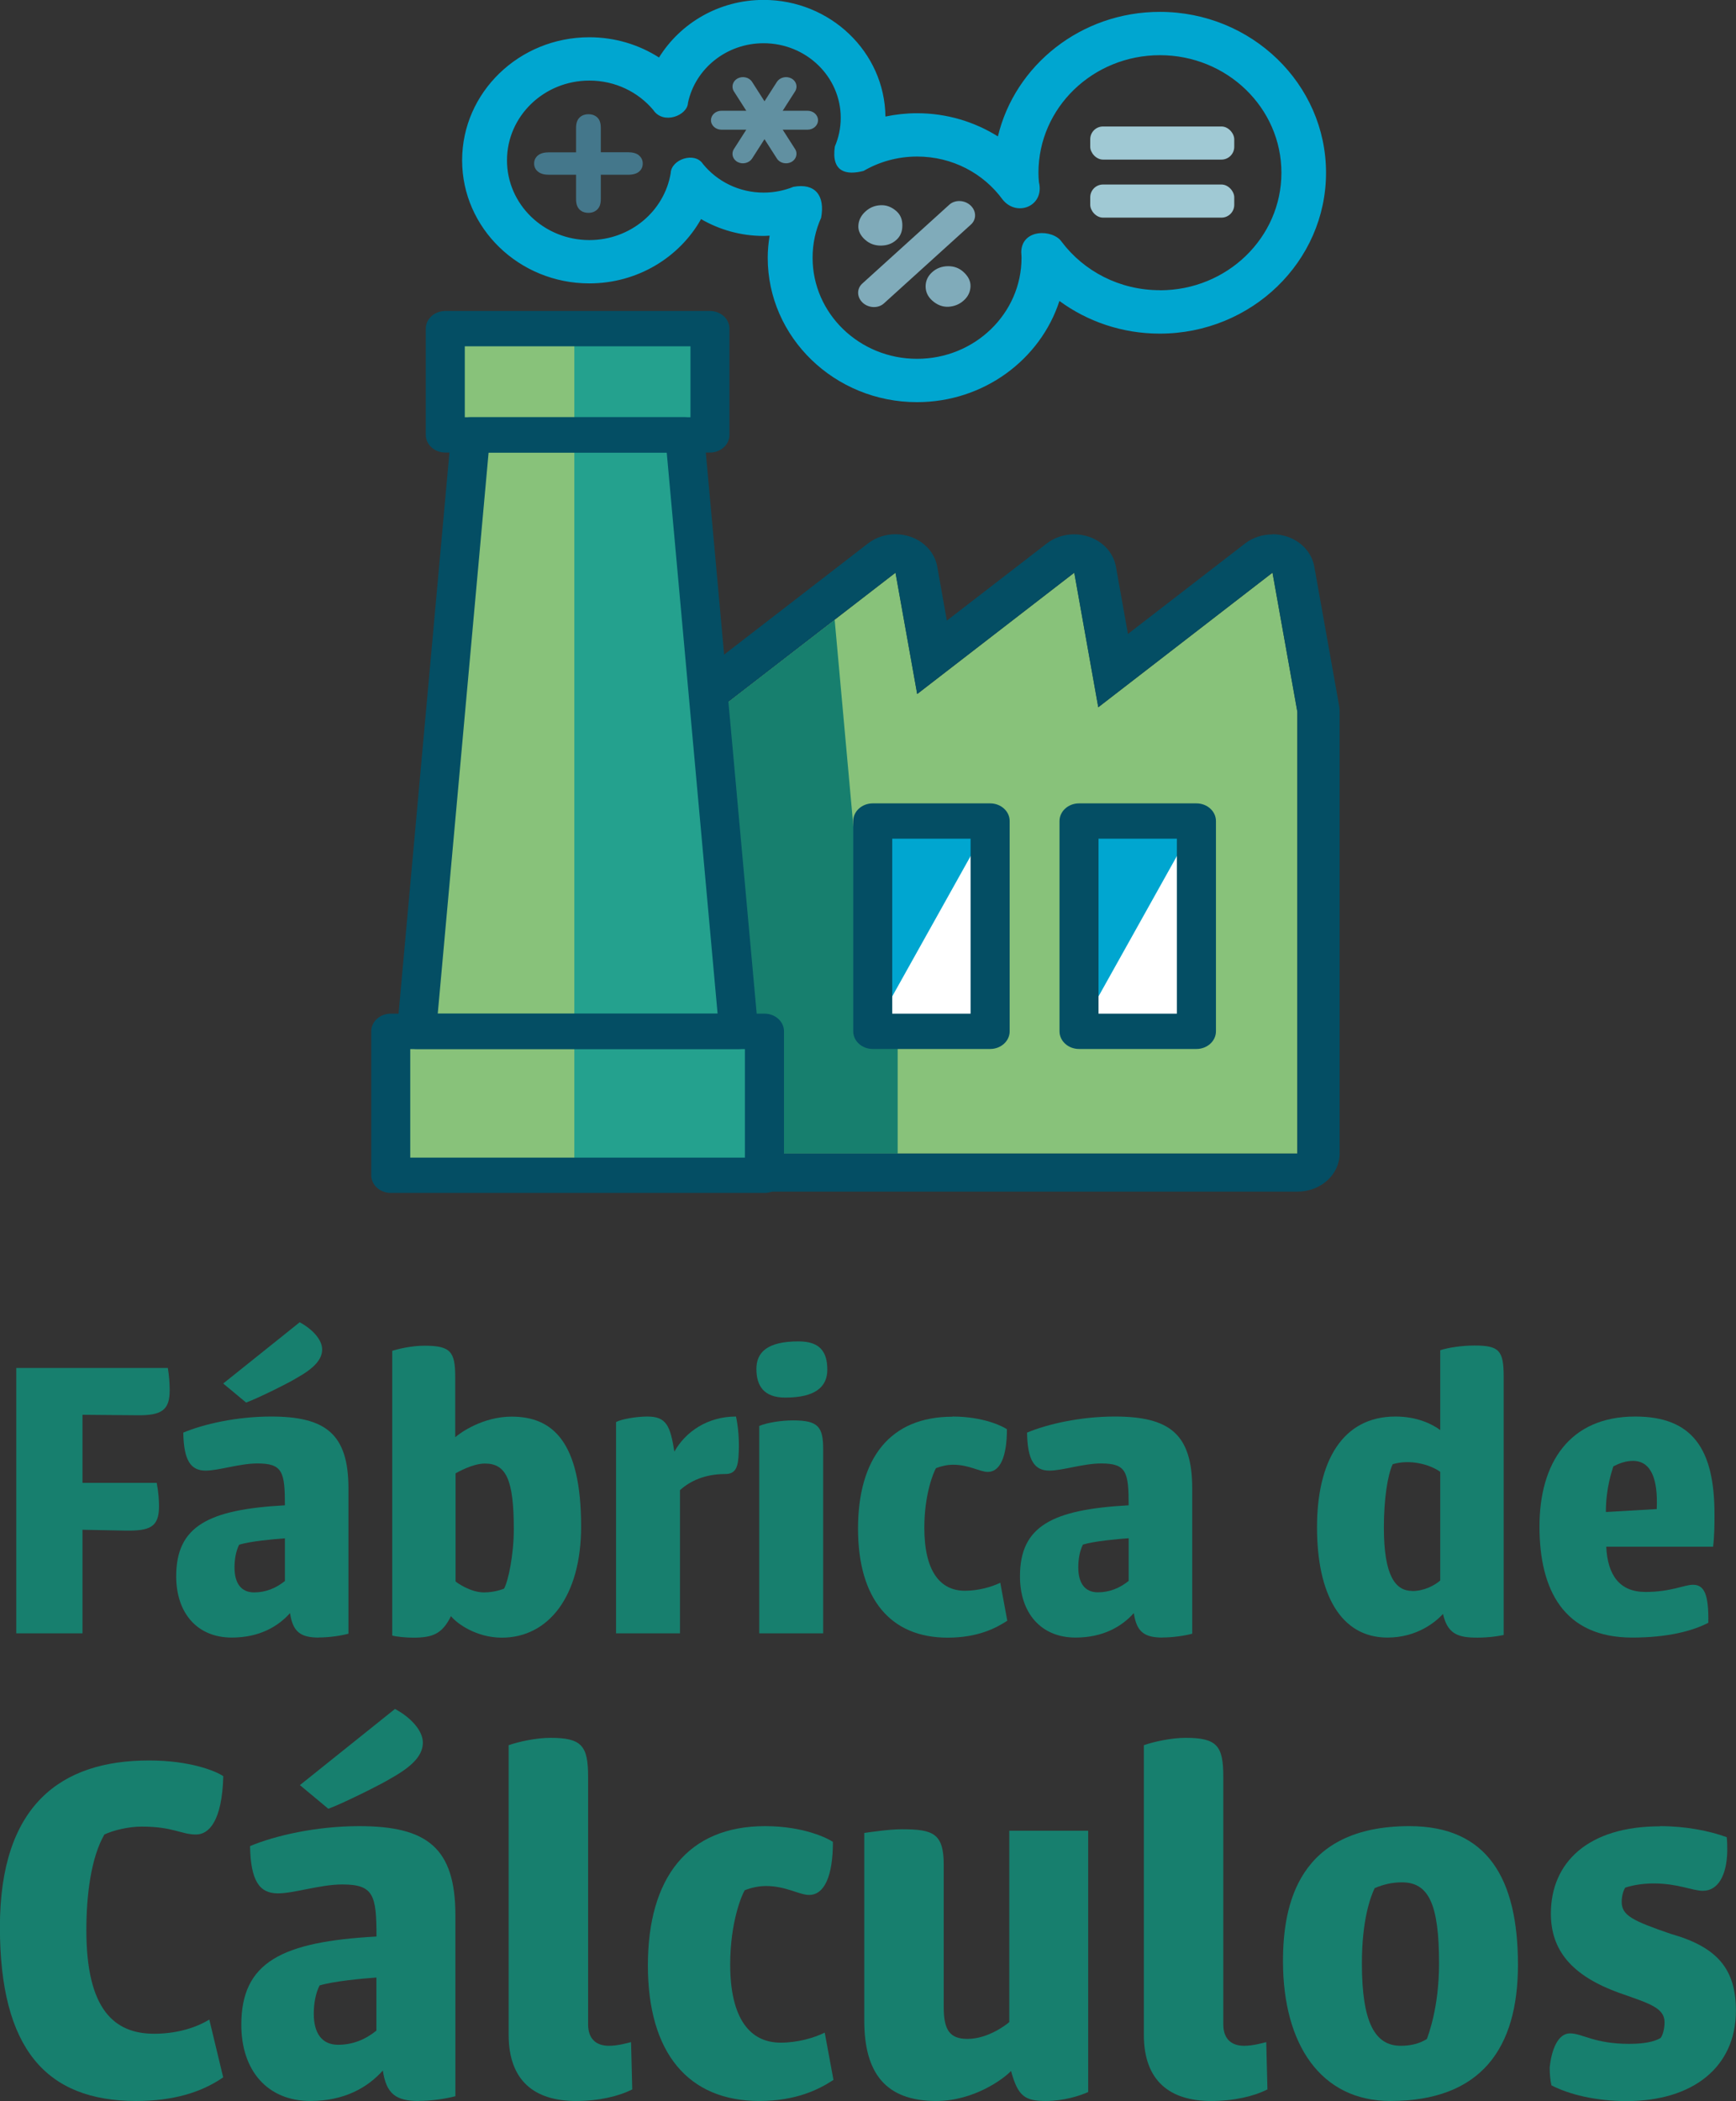 <?xml version="1.0" encoding="UTF-8"?><svg xmlns="http://www.w3.org/2000/svg" viewBox="0 0 188.77 228.41"><rect x="0" y="0" width="188.77" height="228.41" fill="#333333" stroke="none"/><defs><style>.d{fill:#00a6d0;}.e{fill:#044e64;}.f{fill:#fff;}.g{fill:#80abba;}.h{fill:#a0c9d4;}.i{fill:#177f6e;}.j{fill:#44778b;}.k{fill:#88c27a;}.l{fill:#24a18e;}.m{fill:#6190a1;}</style></defs><g id="a"/><g id="b"><g id="c"><g><g><polygon class="k" points="138.37 62.26 119.43 76.89 116.82 62.26 99.74 75.45 97.38 62.26 77.79 77.39 77.79 125.41 97.23 125.41 100.09 125.41 118.78 125.41 119.52 125.41 141.08 125.41 141.08 77.39 138.37 62.26"/><polygon class="i" points="97.61 112.12 94.81 112.12 90.76 67.38 77.79 77.39 77.79 125.41 97.23 125.41 97.61 125.41 97.61 112.12"/><rect class="k" x="54.98" y="99.62" width="15.65" height="40.64" transform="translate(182.75 57.14) rotate(90)"/><rect class="k" x="57.03" y="27.11" width="11.55" height="28.78" transform="translate(104.31 -21.3) rotate(90)"/><polygon class="k" points="74.44 47.28 62.63 47.28 60.86 47.28 51.17 47.28 45.29 112.12 60.86 112.12 62.63 112.12 80.33 112.12 74.44 47.28"/><path class="e" d="M138.37,62.26l2.7,15.13v48.02h-63.29v-48.02l19.59-15.13,2.36,13.19,17.08-13.19,2.61,14.63,18.94-14.63m0-4.16c-1.08,0-2.14,.34-2.98,.99l-12.73,9.83-1.31-7.33c-.27-1.48-1.39-2.72-2.95-3.24-.52-.17-1.05-.26-1.58-.26-1.08,0-2.14,.34-2.98,.99l-10.87,8.39-1.05-5.89c-.27-1.48-1.39-2.72-2.95-3.24-.52-.17-1.05-.26-1.58-.26-1.08,0-2.14,.34-2.98,.99l-19.59,15.13c-1.02,.79-1.61,1.95-1.61,3.17v48.02c0,2.3,2.06,4.16,4.59,4.16h63.29c2.54,0,4.59-1.86,4.59-4.16v-48.02c0-.22-.02-.44-.06-.66l-2.7-15.13c-.27-1.48-1.39-2.72-2.95-3.24-.52-.17-1.05-.26-1.58-.26h0Z"/><rect class="f" x="117.33" y="89.26" width="12.77" height="22.86"/><polygon class="l" points="74.44 47.28 77.2 47.28 77.2 35.73 62.45 35.73 62.45 127.76 83.12 127.76 83.12 112.12 80.33 112.12 74.44 47.28"/><path class="e" d="M83.12,129.69H42.49c-1.17,0-2.12-.86-2.12-1.92v-15.65c0-1.06,.95-1.92,2.12-1.92h40.64c1.17,0,2.12,.86,2.12,1.92v15.65c0,1.06-.95,1.92-2.12,1.92Zm-38.52-3.84h36.4v-11.8H44.61v11.8Z"/><path class="e" d="M77.2,49.2h-28.78c-1.17,0-2.12-.86-2.12-1.92v-11.55c0-1.06,.95-1.92,2.12-1.92h28.78c1.17,0,2.12,.86,2.12,1.92v11.55c0,1.06-.95,1.92-2.12,1.92Zm-26.66-3.84h24.54v-7.71h-24.54v7.71Z"/><path class="e" d="M80.33,114.04H45.29c-.59,0-1.16-.22-1.56-.62-.4-.39-.6-.92-.55-1.46l5.88-64.84c.09-1,1.01-1.76,2.11-1.76h23.28c1.1,0,2.02,.77,2.11,1.76l5.88,64.84c.05,.53-.15,1.06-.55,1.46-.4,.39-.97,.62-1.56,.62Zm-32.74-3.84h30.44l-5.53-61h-19.37l-5.53,61Z"/><rect class="f" x="94.9" y="89.26" width="12.77" height="22.86"/><polygon class="d" points="117.33 112.12 130.1 89.26 117.33 89.26 117.33 112.12"/><polygon class="d" points="94.9 112.12 107.67 89.26 94.9 89.26 94.9 112.12"/><path class="e" d="M130.1,114.04h-12.77c-1.17,0-2.12-.86-2.12-1.92v-22.86c0-1.06,.95-1.92,2.12-1.92h12.77c1.17,0,2.12,.86,2.12,1.92v22.86c0,1.06-.95,1.92-2.12,1.92Zm-10.65-3.84h8.52v-19.02h-8.52v19.02Z"/><path class="e" d="M107.67,114.04h-12.77c-1.17,0-2.12-.86-2.12-1.92v-22.86c0-1.06,.95-1.92,2.12-1.92h12.77c1.17,0,2.12,.86,2.12,1.92v22.86c0,1.06-.95,1.92-2.12,1.92Zm-10.65-3.84h8.52v-19.02h-8.52v19.02Z"/><g><path class="d" d="M126.12,1.29c-8.57,0-15.76,5.8-17.61,13.54-2.54-1.59-5.55-2.52-8.79-2.52-1.18,0-2.33,.13-3.44,.36-.08-7-5.99-12.68-13.25-12.68-4.83,0-9.05,2.52-11.37,6.26-2.18-1.39-4.78-2.2-7.58-2.2-7.63,0-13.83,6-13.83,13.38s6.21,13.38,13.83,13.38c5.24,0,9.81-2.83,12.15-6.99,1.99,1.15,4.31,1.83,6.79,1.83,.23,0,.44-.02,.67-.03-.13,.78-.21,1.58-.21,2.4,0,8.66,7.28,15.7,16.23,15.7,7.26,0,13.42-4.63,15.49-11,3.04,2.23,6.82,3.55,10.91,3.55,9.97,0,18.08-7.84,18.08-17.49S136.09,1.29,126.12,1.29Zm0,30.26c-4.39,0-8.28-2.08-10.68-5.27-.94-1.37-4.35-1.44-4.39,1.13,.01,.2,.03,.4,.03,.61,0,6.07-5.09,10.99-11.36,10.99s-11.36-4.92-11.36-10.99c0-1.55,.33-3.02,.93-4.35,.44-2.43-.66-3.79-3.01-3.36-1,.4-2.09,.63-3.24,.63-2.68,0-5.06-1.22-6.6-3.11-.89-1.38-3.46-.51-3.51,1-.69,4.12-4.38,7.27-8.84,7.27-4.95,0-8.96-3.88-8.96-8.67s4.01-8.67,8.96-8.67c2.8,0,5.3,1.24,6.94,3.19,1.09,1.65,3.73,.61,3.78-.77,.78-3.7,4.17-6.48,8.22-6.48,4.63,0,8.39,3.63,8.39,8.11,0,1.11-.23,2.16-.64,3.12-.41,2.8,1.26,3.14,3.13,2.65,1.7-.99,3.69-1.56,5.82-1.56,3.84,0,7.22,1.84,9.28,4.66,1.53,1.95,4.6,.75,3.96-1.88-.03-.34-.05-.68-.05-1.02,0-7.06,5.92-12.78,13.21-12.78s13.21,5.72,13.21,12.78-5.92,12.78-13.21,12.78Z"/><path class="j" d="M69.48,16.89c-.27-.23-.68-.34-1.23-.34h-2.92v-2.65c0-.51-.12-.88-.37-1.12-.25-.24-.57-.36-.97-.36s-.73,.12-.98,.37c-.25,.25-.37,.62-.37,1.12v2.65h-2.92c-.55,0-.96,.11-1.23,.34-.27,.23-.41,.52-.41,.88s.14,.65,.42,.88c.28,.23,.69,.34,1.22,.34h2.92v2.65c0,.5,.12,.87,.37,1.12,.25,.25,.58,.37,.98,.37s.72-.13,.97-.38c.25-.25,.37-.62,.37-1.11v-2.65h2.92c.56,0,.97-.11,1.24-.34,.27-.23,.4-.52,.4-.88s-.14-.66-.41-.88Z"/><g><path class="g" d="M94.08,26.08c-.54-.49-.79-1.02-.74-1.59,.04-.57,.3-1.08,.78-1.51s1.01-.64,1.64-.67c.63-.03,1.21,.19,1.74,.67,.42,.38,.63,.9,.62,1.55,0,.65-.22,1.17-.65,1.55-.46,.42-1.03,.62-1.7,.62s-1.24-.22-1.69-.63Zm10.72,6.58c-.47,.43-1.03,.65-1.67,.69-.64,.03-1.24-.2-1.78-.69-.46-.42-.7-.93-.7-1.52,0-.6,.23-1.11,.7-1.54s1.05-.65,1.72-.66,1.23,.2,1.7,.63c.54,.49,.79,1.02,.76,1.6s-.27,1.08-.73,1.49Z"/><path class="g" d="M93.82,32.92h0c-.65-.59-.68-1.52-.07-2.08l9.48-8.59c.61-.55,1.64-.52,2.29,.07h0c.65,.59,.68,1.52,.07,2.08l-9.48,8.59c-.61,.55-1.64,.52-2.29-.07Z"/></g><path class="m" d="M87.81,12.04h-2.7l1.35-2.11c.31-.49,.13-1.13-.42-1.41-.54-.28-1.24-.11-1.56,.38l-1.35,2.11-1.35-2.11c-.31-.49-1.01-.66-1.56-.38-.54,.28-.73,.92-.42,1.41l1.35,2.11h-2.7c-.63,0-1.14,.46-1.14,1.03s.51,1.03,1.14,1.03h2.7l-1.35,2.11c-.31,.49-.13,1.13,.42,1.41,.54,.28,1.24,.11,1.56-.38l1.35-2.11,1.35,2.11c.31,.49,1.01,.66,1.56,.38,.54-.28,.73-.92,.42-1.41l-1.35-2.11h2.7c.63,0,1.14-.46,1.14-1.03s-.51-1.03-1.14-1.03Z"/><g><rect class="h" x="118.55" y="13.75" width="15.66" height="3.6" rx="1.39" ry="1.39"/><rect class="h" x="118.55" y="20.06" width="15.66" height="3.6" rx="1.39" ry="1.39"/></g></g></g><g><path class="i" d="M8.97,177.57H1.77v-28.85H18.25c.15,.87,.2,1.79,.2,2.43,0,2.16-.86,2.76-3.65,2.71l-5.83-.05v7.4h8.07c.2,1.01,.25,1.93,.25,2.57,0,2.25-1.01,2.66-3.65,2.62l-4.67-.09v11.26Z"/><path class="i" d="M34.68,178.03c-1.98,0-2.84-.6-3.14-2.66-1.32,1.47-3.35,2.66-6.34,2.66-3.75,0-6.04-2.66-6.04-6.66,0-5.47,3.5-7.26,11.82-7.72,0-3.63-.25-4.55-2.99-4.55-1.93,0-4.21,.78-5.63,.78-1.62,0-2.38-1.1-2.43-4.13,2.18-.92,5.78-1.75,9.54-1.75,5.93,0,8.42,1.88,8.42,7.81v15.8c-.86,.23-2.13,.41-3.2,.41Zm-2.08-34.27c1.37,.74,2.43,1.88,2.43,2.94s-.81,2.02-2.79,3.12c-.71,.46-4.31,2.25-5.48,2.66l-2.49-2.07,8.32-6.66Zm-4.97,29.36c1.27,0,2.38-.46,3.35-1.24v-4.64c-1.27,.09-3.75,.32-4.97,.69-.36,.69-.51,1.61-.51,2.48,0,1.7,.71,2.71,2.13,2.71Z"/><path class="i" d="M49.49,156.26c.56-.51,3.04-2.25,6.14-2.25,4.46,0,7.56,2.71,7.56,11.95,0,7.58-3.55,12.08-8.62,12.08-2.79,0-4.92-1.56-5.53-2.34-.96,1.93-1.98,2.34-4.11,2.34-.71,0-1.78-.09-2.28-.23v-30.96c.61-.18,2.03-.55,3.5-.55,2.84,0,3.35,.64,3.35,3.4v6.57Zm3.25,2.85c-1.37,0-2.99,.96-3.2,1.06v11.76c.15,.14,1.62,1.19,3.09,1.19,1.17,0,2.08-.37,2.18-.41,.46-.83,1.06-3.68,1.06-6.48,0-5.42-.86-7.12-3.14-7.12Z"/><path class="i" d="M66.99,154.6c.56-.32,2.23-.6,3.4-.6,2.08,0,2.49,1.01,2.94,3.81,1.22-2.16,3.6-3.81,6.7-3.81,.25,1.1,.36,2.62,.3,3.86-.05,1.61-.3,2.39-1.47,2.39-2.18,0-3.8,.74-4.92,1.75v15.57h-6.95v-22.97Z"/><path class="i" d="M86.82,145.83c2.23,0,3.14,1.01,3.14,3.08,0,1.84-1.27,3.03-4.57,3.03-2.38,0-3.14-1.33-3.14-3.12s1.17-2.99,4.57-2.99Zm-4.26,31.75v-22.56c.91-.37,2.38-.6,3.7-.6,2.69,0,3.25,.69,3.25,3.12v20.03h-6.95Z"/><path class="i" d="M103.56,154c3.45,0,5.53,1.1,5.93,1.38,0,3.03-.76,4.64-2.08,4.64-.86,0-2.03-.78-3.75-.78-.66,0-1.27,.14-1.88,.37-.25,.41-1.27,2.8-1.27,6.48,0,4.73,1.72,6.85,4.41,6.85,1.47,0,2.89-.41,3.85-.87l.76,4.13c-1.27,.83-3.25,1.84-6.49,1.84-6.19,0-9.74-4.18-9.74-11.85s3.5-12.17,10.25-12.17Z"/><path class="i" d="M126.43,178.03c-1.98,0-2.84-.6-3.14-2.66-1.32,1.47-3.35,2.66-6.34,2.66-3.75,0-6.04-2.66-6.04-6.66,0-5.47,3.5-7.26,11.82-7.72,0-3.63-.25-4.55-2.99-4.55-1.93,0-4.21,.78-5.63,.78-1.62,0-2.38-1.1-2.43-4.13,2.18-.92,5.78-1.75,9.54-1.75,5.93,0,8.42,1.88,8.42,7.81v15.8c-.86,.23-2.13,.41-3.2,.41Zm-7.05-4.92c1.27,0,2.38-.46,3.35-1.24v-4.64c-1.27,.09-3.75,.32-4.97,.69-.36,.69-.51,1.61-.51,2.48,0,1.7,.71,2.71,2.13,2.71Z"/><path class="i" d="M151.74,154c2.38,0,4.01,.83,4.87,1.47v-8.68c.86-.28,2.33-.51,3.7-.51,2.69,0,3.2,.51,3.2,3.4v28.07c-.86,.18-2.03,.32-3.3,.28-1.83-.05-2.84-.55-3.3-2.57-.71,.78-2.74,2.57-6.04,2.57-5.12,0-7.66-4.78-7.66-11.99s2.79-12.04,8.52-12.04Zm1.83,18.97c1.27,0,2.43-.6,3.04-1.15v-11.81c-1.17-.83-3.3-1.38-5.17-.83-.56,1.19-.96,3.81-.96,6.89,0,5.28,1.27,6.89,3.09,6.89Z"/><path class="i" d="M177.81,154c6.24,0,8.62,3.54,8.62,10.61,0,1.06,0,2.25-.15,3.54h-11.62c.15,3.12,1.47,4.92,4.26,4.92s4.21-.78,5.17-.78c1.22,0,1.72,1.01,1.67,4.13-1.67,.87-4.36,1.61-8.27,1.61-7.46,0-10.09-5.19-10.09-12.08s3.25-11.95,10.4-11.95Zm-.25,4.82c-1.12,0-1.98,.55-2.13,.6-.15,.51-.81,2.34-.81,4.96l5.53-.32c.15-3.26-.61-5.24-2.59-5.24Z"/><path class="i" d="M16.21,191.39c4.42,0,7.25,1.14,8.07,1.71-.13,4.91-1.58,6.34-2.96,6.34-1.64,0-2.46-.86-5.93-.86-1.39,0-3.09,.4-4.04,.86-1.45,2.51-1.96,6.57-1.96,10.4,0,8.63,3.03,11.26,7.38,11.26,2.14,0,4.29-.51,5.99-1.54l1.51,6.28c-2.4,1.66-5.49,2.57-9.46,2.57-9.78,0-14.82-5.66-14.82-18.91s6.62-18.11,16.21-18.11Z"/><path class="i" d="M45.54,228.41c-2.46,0-3.53-.74-3.91-3.31-1.64,1.83-4.16,3.31-7.88,3.31-4.67,0-7.51-3.31-7.51-8.28,0-6.8,4.35-9.03,14.7-9.6,0-4.51-.32-5.66-3.72-5.66-2.4,0-5.24,.97-7,.97-2.02,0-2.96-1.37-3.03-5.14,2.71-1.14,7.19-2.17,11.86-2.17,7.38,0,10.47,2.34,10.47,9.71v19.65c-1.07,.29-2.65,.51-3.97,.51Zm-2.59-42.62c1.7,.91,3.03,2.34,3.03,3.66s-1.01,2.51-3.47,3.88c-.88,.57-5.36,2.8-6.81,3.31l-3.09-2.57,10.34-8.28Zm-6.18,36.51c1.58,0,2.96-.57,4.16-1.54v-5.77c-1.58,.11-4.67,.4-6.18,.86-.44,.86-.63,2-.63,3.08,0,2.11,.88,3.37,2.65,3.37Z"/><path class="i" d="M55.31,221.21v-31.48c1.14-.4,3.03-.8,4.54-.8,3.41,0,4.1,.86,4.1,4.23v26.91c0,1.6,.88,2.34,2.27,2.34,.95,0,1.96-.29,2.4-.4l.13,5.14c-1.45,.74-3.6,1.26-6.12,1.26-4.48,0-7.32-2.17-7.32-7.2Z"/><path class="i" d="M83.19,198.53c4.29,0,6.88,1.37,7.38,1.71,0,3.77-.95,5.77-2.59,5.77-1.07,0-2.52-.97-4.67-.97-.82,0-1.58,.17-2.33,.46-.32,.51-1.58,3.48-1.58,8.06,0,5.88,2.14,8.51,5.49,8.51,1.83,0,3.6-.51,4.79-1.09l.95,5.14c-1.58,1.03-4.04,2.29-8.07,2.29-7.7,0-12.11-5.2-12.11-14.74s4.35-15.14,12.74-15.14Z"/><path class="i" d="M118.32,227.44c-.88,.4-2.65,.97-4.6,.97-2.27,0-3.03-.51-3.78-3.26-.82,.86-4.04,3.26-8.14,3.26-5.49,0-7.82-3.03-7.82-8.74v-20.4c.82-.11,2.71-.4,4.1-.4,3.41,0,4.54,.46,4.54,3.88v15.48c0,2.51,.69,3.43,2.59,3.43,2.27,0,4.29-1.6,4.54-1.83v-20.8h8.58v28.39Z"/><path class="i" d="M124.38,221.21v-31.48c1.14-.4,3.03-.8,4.54-.8,3.41,0,4.1,.86,4.1,4.23v26.91c0,1.6,.88,2.34,2.27,2.34,.95,0,1.96-.29,2.4-.4l.13,5.14c-1.45,.74-3.6,1.26-6.12,1.26-4.48,0-7.32-2.17-7.32-7.2Z"/><path class="i" d="M165.06,213.61c0,9.03-3.97,14.8-13.88,14.8-7.57,0-11.67-6.17-11.67-15.2,0-6.11,1.64-14.68,13.75-14.68,8.45,0,11.8,5.66,11.8,15.08Zm-12.74,8.8c1.07,0,2.02-.23,2.84-.74,.13-.4,1.32-3.37,1.32-8.23,0-6.46-1.14-8.8-4.04-8.8-1.07,0-2.02,.23-2.96,.63-.44,.91-1.39,3.43-1.39,8.17,0,6.51,1.45,8.97,4.23,8.97Z"/><path class="i" d="M180.51,198.53c2.78,0,5.36,.51,7.25,1.2,.06,.51,.06,1.03,.06,1.54-.06,2.63-1.01,4.29-2.65,4.29-1.14,0-2.71-.8-5.36-.8-1.32,0-2.4,.23-3.09,.46-.25,.4-.38,1.03-.38,1.54,0,1.49,1.2,2.06,5.36,3.49,5.05,1.43,7.06,3.83,7.06,8.34,0,6.17-4.73,9.83-11.86,9.83-3.47,0-6.31-.74-8.2-1.71-.13-.57-.19-1.26-.19-1.94,.19-1.89,.88-3.71,2.21-3.71s2.65,1.14,6.43,1.14c1.64,0,2.71-.23,3.41-.63,.25-.29,.44-1.03,.44-1.71,0-1.6-1.7-2.06-4.92-3.2-5.24-1.89-7.44-4.68-7.44-8.63,0-5.54,4.04-9.48,11.86-9.48Z"/></g></g></g></g></svg>